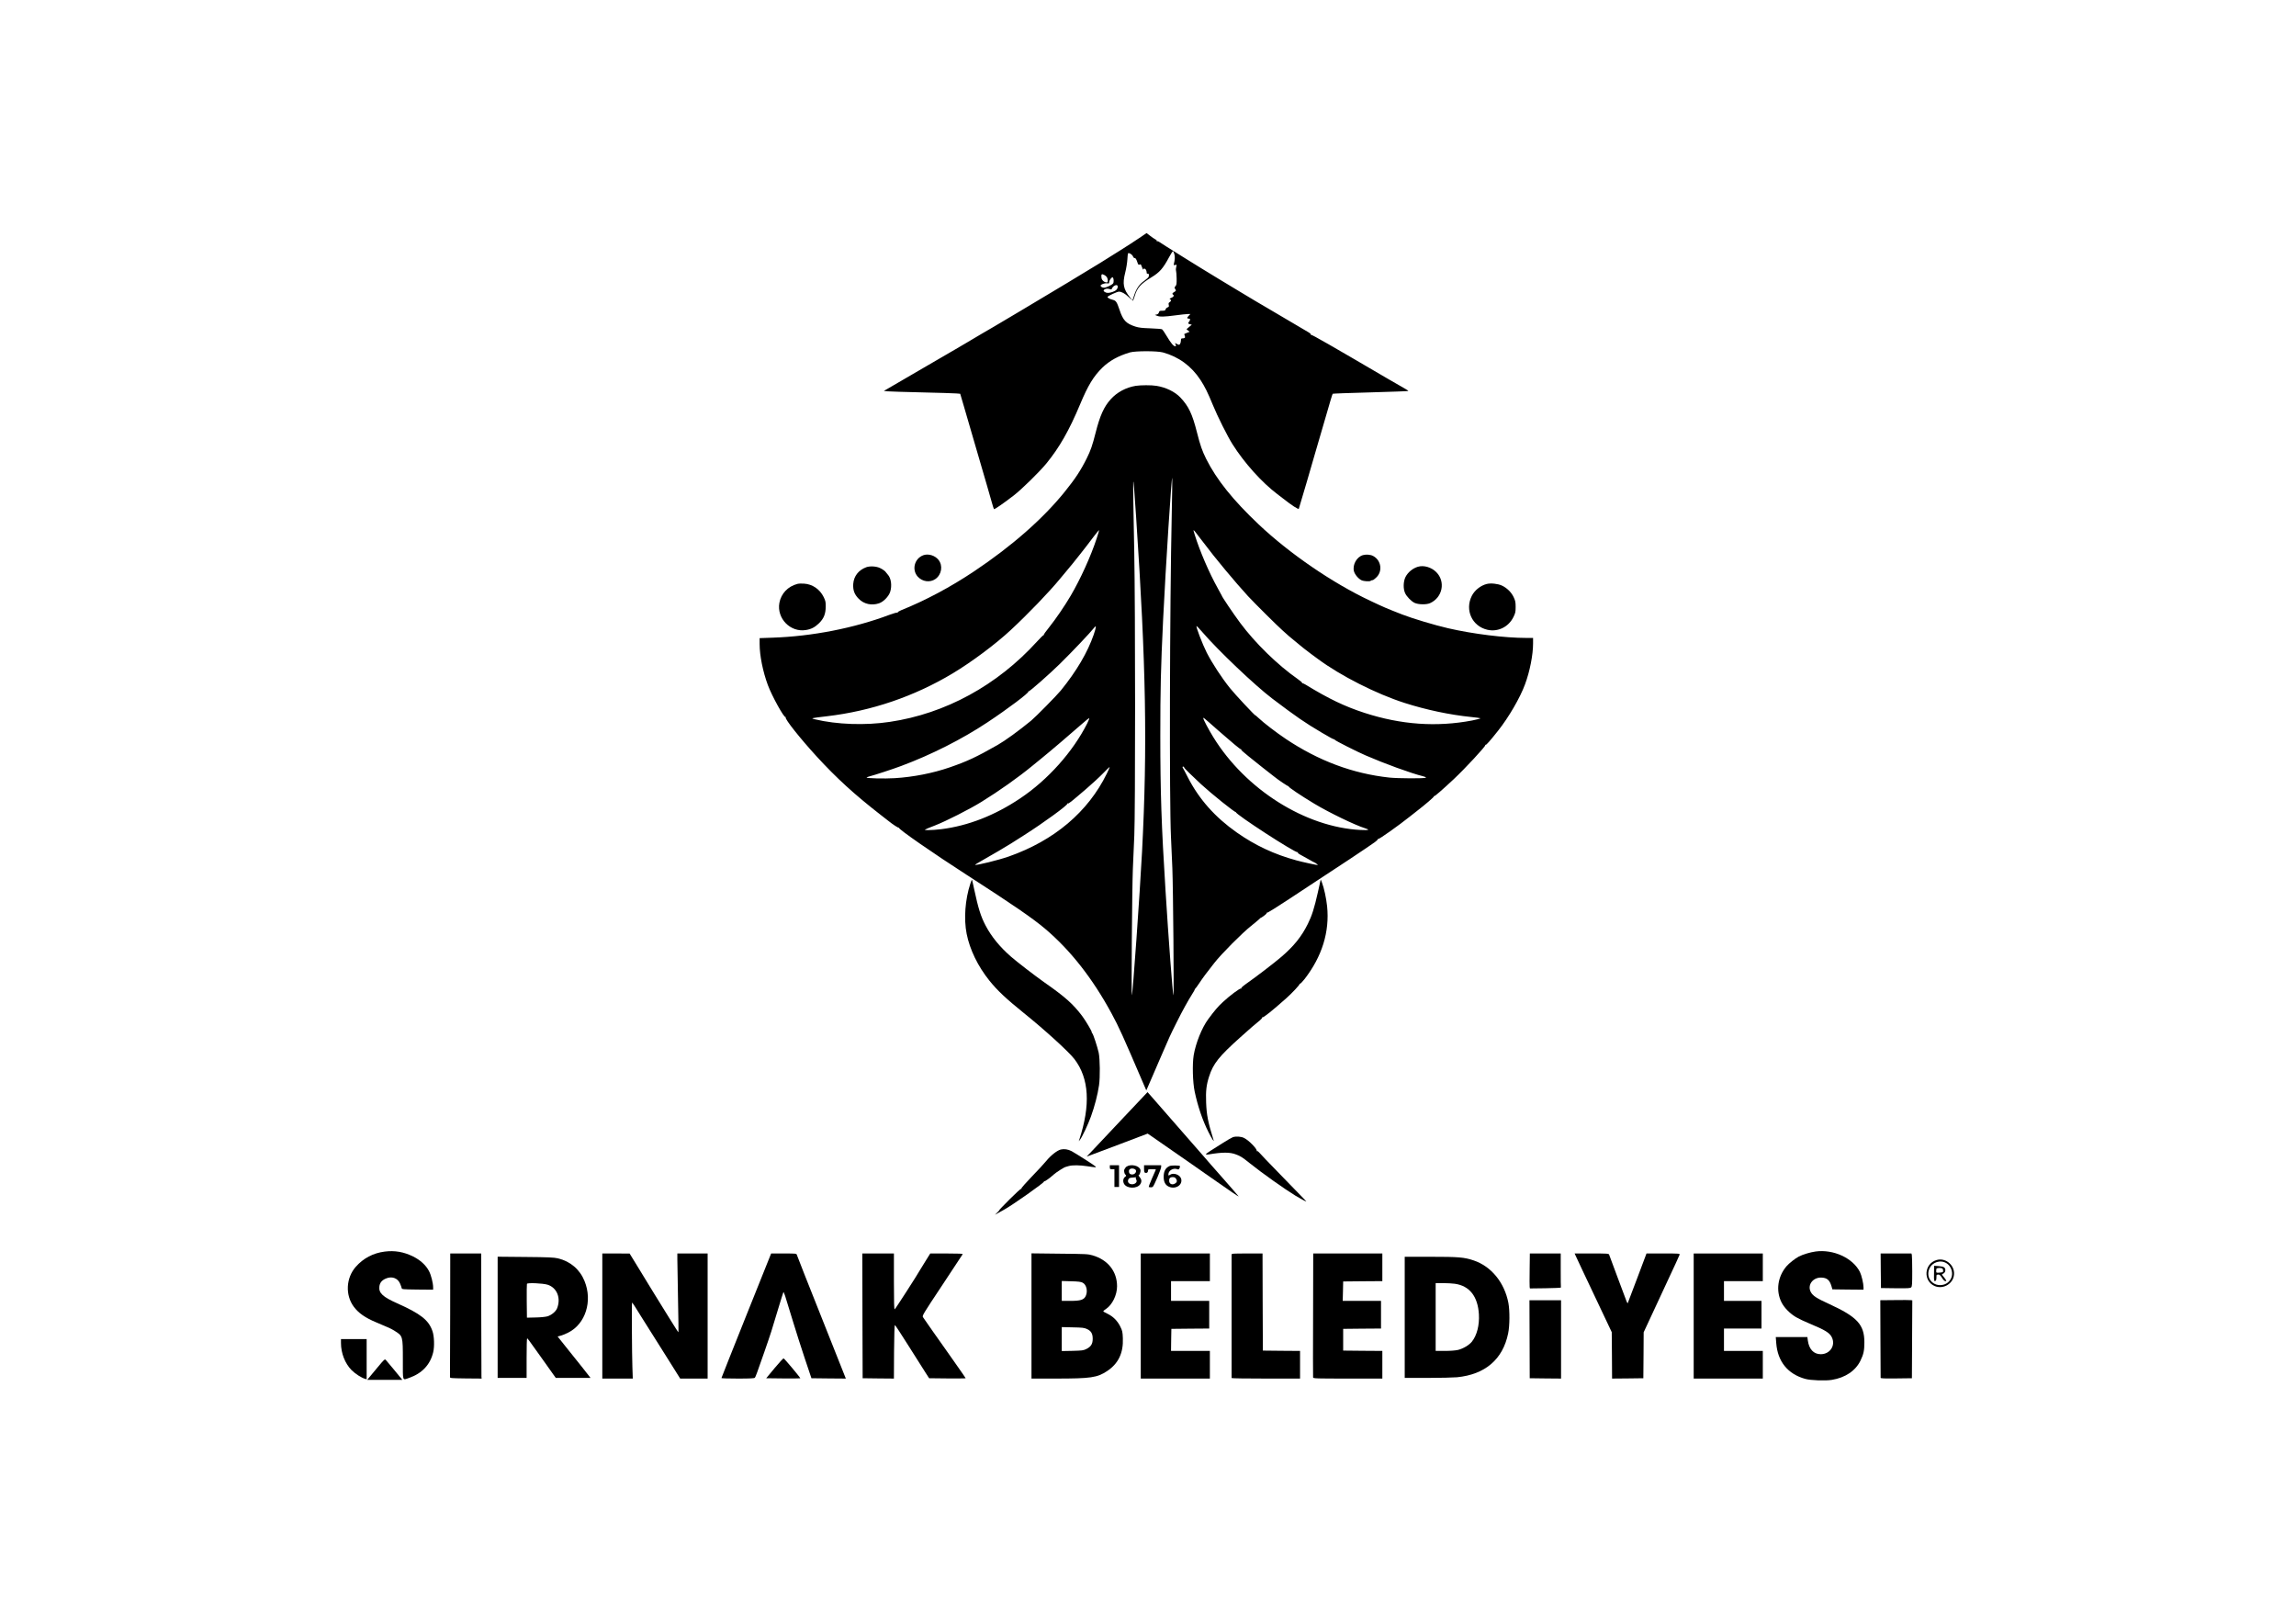 <?xml version="1.0" standalone="no"?>
<!DOCTYPE svg PUBLIC "-//W3C//DTD SVG 20010904//EN"
 "http://www.w3.org/TR/2001/REC-SVG-20010904/DTD/svg10.dtd">
<svg version="1.0" xmlns="http://www.w3.org/2000/svg"
 width="3488pt" height="2448pt" viewBox="0 0 3488 2448"
 preserveAspectRatio="xMidYMid meet">

<g transform="translate(0,2448) scale(0.1,-0.1)"
fill="#000000" stroke="none">
<path d="M17305 20863 c-60 -41 -193 -128 -295 -191 -215 -134 -247 -154 -297
-186 -93 -59 -844 -512 -1223 -736 -124 -73 -259 -153 -300 -178 -41 -25 -91
-54 -110 -65 -19 -10 -93 -54 -165 -96 -71 -43 -183 -109 -248 -147 -65 -38
-133 -77 -150 -88 -18 -10 -241 -140 -497 -289 -256 -148 -494 -287 -529 -308
l-64 -37 54 -6 c30 -3 263 -10 519 -16 256 -6 493 -13 526 -16 l61 -5 58 -197
c31 -108 84 -289 117 -402 68 -235 157 -539 229 -785 27 -93 61 -213 76 -265
14 -52 29 -98 33 -103 7 -8 139 83 300 207 120 92 393 360 496 486 198 242
348 505 513 900 120 287 204 425 338 556 108 105 243 179 418 231 85 24 411
24 501 0 240 -66 432 -206 571 -418 67 -103 111 -192 188 -380 69 -169 224
-480 299 -597 179 -284 446 -580 680 -757 22 -17 62 -48 90 -69 134 -105 230
-167 237 -154 3 7 59 195 124 418 64 223 125 432 135 465 11 33 53 179 95 325
128 443 155 533 161 539 3 3 261 13 574 21 313 9 572 18 574 21 3 3 -19 18
-49 35 -29 16 -143 81 -252 145 -860 504 -1165 679 -1175 673 -7 -4 -8 -3 -4
4 4 6 -13 22 -41 38 -45 26 -409 240 -648 382 -60 35 -123 73 -140 82 -16 10
-73 44 -125 75 -52 32 -108 66 -125 75 -35 20 -254 153 -305 184 -19 13 -64
40 -100 61 -152 90 -801 495 -822 512 -9 8 -22 12 -29 7 -8 -4 -10 -3 -5 4 4
6 -5 17 -22 26 -16 8 -52 33 -80 55 -28 23 -53 41 -54 41 -2 0 -52 -35 -113
-77z m536 -246 c10 -37 8 -84 -8 -145 -5 -21 -3 -22 20 -17 25 7 26 6 16 -29
-6 -20 -7 -47 -3 -59 4 -12 8 -65 9 -117 1 -81 -1 -98 -18 -117 -17 -19 -17
-23 -3 -45 15 -23 14 -25 -14 -42 -31 -18 -37 -30 -20 -41 20 -12 9 -36 -20
-46 -28 -10 -41 -29 -20 -29 18 0 10 -29 -11 -40 -16 -9 -19 -17 -14 -41 6
-24 3 -30 -18 -38 -13 -5 -27 -19 -30 -30 -4 -17 -13 -21 -50 -21 -39 0 -46
-3 -51 -25 -4 -16 -16 -27 -34 -32 l-27 -6 30 -13 c42 -18 111 -17 281 6 82
11 167 20 188 20 l40 0 -27 -28 c-28 -29 -27 -42 5 -42 22 0 23 -18 3 -44 -21
-27 -19 -33 13 -41 l27 -7 -40 -34 -40 -34 23 -20 24 -20 -41 -16 c-23 -9 -41
-18 -41 -19 0 -2 4 -15 9 -28 11 -27 -1 -37 -40 -37 -15 0 -19 -7 -19 -33 0
-18 -6 -41 -13 -51 -13 -17 -15 -17 -45 -2 l-32 16 10 -25 c8 -20 6 -25 -6
-25 -26 0 -67 50 -128 152 -31 54 -65 102 -74 107 -9 4 -89 11 -177 14 -124 4
-175 10 -225 26 -145 47 -189 94 -244 259 -39 116 -53 136 -101 148 -47 11
-86 34 -79 45 10 17 146 79 172 79 41 0 92 -28 148 -82 31 -29 59 -54 63 -56
4 -1 17 30 29 70 36 126 90 186 251 284 128 77 180 137 271 307 28 53 56 95
61 92 4 -3 14 -25 20 -48z m-649 -5 c10 -8 20 -23 23 -33 4 -11 14 -19 24 -19
13 0 23 -16 36 -54 16 -48 21 -53 37 -45 15 8 20 5 28 -18 17 -47 29 -69 29
-55 1 19 29 14 41 -7 5 -11 10 -29 10 -41 0 -15 5 -20 14 -17 17 7 26 -20 16
-47 -3 -10 -33 -37 -65 -60 -76 -53 -121 -117 -154 -218 l-27 -81 -36 44
c-103 128 -118 206 -74 379 15 58 30 149 33 203 6 93 7 97 27 91 12 -3 29 -13
38 -22z m-373 -349 c16 -35 14 -73 -4 -73 -37 0 -74 30 -81 65 -3 19 -4 42 0
50 5 13 9 13 40 -1 19 -9 39 -28 45 -41z m99 -37 c2 -21 -2 -44 -9 -52 -20
-24 -105 -64 -137 -64 -27 0 -52 15 -52 32 0 17 64 40 97 35 29 -5 33 -3 33
17 0 28 37 79 54 73 6 -2 12 -20 14 -41z m62 -99 c0 -36 -26 -64 -77 -81 -59
-20 -92 -20 -121 0 -17 12 -20 19 -12 29 16 20 55 26 87 14 18 -7 29 -7 31 0
18 54 92 84 92 38z"/>
<path d="M17252 18619 c-148 -25 -280 -96 -377 -202 -104 -114 -165 -250 -231
-511 -48 -190 -75 -269 -135 -389 -90 -181 -173 -307 -330 -502 -331 -412
-807 -830 -1379 -1212 -362 -242 -741 -444 -1112 -593 -31 -13 -54 -28 -51
-33 3 -6 1 -7 -6 -3 -6 4 -60 -11 -119 -33 -537 -202 -1175 -327 -1774 -347
l-198 -7 0 -90 c0 -173 49 -418 125 -623 63 -169 249 -505 270 -486 5 4 5 1 1
-6 -14 -24 220 -319 470 -592 302 -329 573 -577 973 -888 58 -45 111 -86 117
-91 68 -55 150 -108 159 -104 5 4 7 3 3 -2 -15 -16 517 -385 1037 -720 705
-455 990 -651 1179 -810 386 -326 724 -756 1013 -1290 113 -208 169 -333 491
-1084 l36 -83 13 28 c7 16 37 85 67 154 29 69 91 211 136 315 134 311 148 342
245 535 89 179 172 328 241 438 19 29 34 56 34 61 0 5 3 11 8 13 4 2 29 37 57
78 61 92 112 160 234 315 107 137 425 456 557 560 48 39 102 83 119 99 16 16
30 28 30 25 0 -2 21 11 47 30 26 19 45 38 41 44 -3 6 -1 7 5 3 7 -4 153 87
339 210 181 120 357 236 393 259 280 181 811 534 902 600 32 23 54 46 50 50
-4 5 -2 5 5 1 12 -7 310 204 479 339 27 22 76 60 108 85 127 98 261 213 258
221 -1 5 2 8 7 7 10 -3 115 88 295 256 168 157 489 503 480 517 -4 8 -3 9 4 5
10 -6 66 58 190 214 162 204 336 503 410 706 73 196 122 448 122 619 l0 85
-104 0 c-326 0 -807 60 -1186 147 -201 46 -541 148 -695 208 -246 96 -283 112
-490 210 -573 270 -1224 716 -1693 1159 -391 370 -638 677 -798 995 -62 125
-90 206 -139 399 -72 285 -127 401 -254 535 -83 87 -219 153 -362 176 -75 13
-242 12 -317 0z m8 -1999 c151 -2258 172 -3473 90 -5070 -35 -665 -142 -2176
-155 -2188 -10 -9 3 1619 15 1918 5 129 15 359 22 510 16 343 16 3442 -1 4310
-25 1317 -25 1317 29 520z m541 66 c-31 -1426 -38 -4369 -12 -4919 6 -120 16
-333 21 -475 12 -300 26 -1940 16 -1931 -10 10 -75 867 -120 1594 -62 984 -79
1495 -79 2350 0 707 7 1023 43 1770 39 801 130 2212 138 2141 2 -15 -1 -254
-7 -530z m-1140 -382 c-88 -270 -247 -620 -395 -872 -92 -157 -229 -357 -329
-482 -47 -58 -83 -108 -80 -113 2 -4 1 -6 -4 -5 -4 2 -49 -42 -99 -97 -604
-665 -1392 -1095 -2236 -1220 -373 -56 -803 -41 -1138 39 -68 16 -66 17 180
46 677 79 1329 301 1914 652 289 174 649 442 881 658 262 243 583 577 745 774
36 44 81 98 100 120 42 48 145 176 210 259 25 32 67 86 94 120 26 34 80 104
118 155 39 51 72 91 75 89 2 -2 -14 -57 -36 -123z m1576 -6 c187 -244 216
-280 378 -476 97 -118 268 -315 344 -397 108 -116 447 -452 525 -521 43 -38
86 -76 95 -85 9 -8 45 -39 81 -67 36 -29 72 -59 80 -66 17 -16 125 -101 180
-141 19 -14 66 -49 103 -76 345 -255 885 -529 1317 -667 326 -104 684 -180
1010 -213 69 -7 131 -15 139 -19 7 -4 -49 -19 -125 -34 -540 -102 -1077 -65
-1633 115 -304 99 -546 215 -896 429 -22 14 -44 23 -50 22 -5 -2 -7 0 -3 4 4
4 -25 30 -65 58 -307 214 -648 547 -878 856 -103 139 -279 400 -279 414 0 2
-27 52 -61 112 -130 232 -273 566 -348 808 -31 102 -38 106 86 -56z m-1622
-1459 c-94 -270 -259 -551 -499 -847 -61 -75 -381 -400 -451 -458 -194 -159
-396 -305 -510 -370 -325 -185 -463 -249 -730 -341 -256 -88 -548 -145 -830
-163 -160 -10 -438 -3 -430 10 3 4 24 12 47 18 77 20 351 109 478 157 455 169
929 409 1311 663 308 204 636 451 621 467 -4 4 -2 5 4 3 14 -4 317 263 474
417 193 190 458 469 522 550 36 46 33 13 -7 -106z m1651 39 c239 -278 799
-810 1060 -1008 374 -283 494 -365 754 -519 127 -75 177 -102 186 -100 4 0 10
-4 13 -10 9 -13 329 -176 466 -235 285 -124 690 -272 873 -317 33 -8 49 -16
43 -22 -14 -14 -423 -12 -556 2 -553 60 -1073 254 -1570 586 -146 98 -336 243
-417 320 -27 25 -48 43 -48 40 0 -12 -313 322 -385 413 -125 155 -269 376
-352 537 -67 133 -171 405 -155 405 5 0 44 -41 88 -92z m-1750 -1387 c-217
-431 -598 -857 -1016 -1137 -387 -260 -793 -418 -1200 -469 -68 -8 -156 -15
-195 -14 -82 0 -84 -1 100 71 169 66 522 245 705 358 269 166 557 370 770 545
41 33 102 83 135 110 128 103 467 392 615 523 63 57 116 98 118 93 2 -5 -13
-41 -32 -80z m1844 23 c56 -51 231 -203 275 -240 22 -18 78 -66 124 -106 46
-40 89 -71 95 -70 6 2 8 0 4 -3 -4 -4 5 -17 20 -28 15 -12 54 -44 87 -73 33
-28 128 -104 210 -168 83 -64 161 -126 175 -137 66 -54 214 -154 224 -151 6 2
8 0 3 -4 -8 -9 182 -137 388 -261 222 -134 619 -326 770 -373 82 -25 64 -33
-65 -27 -838 41 -1748 614 -2239 1412 -73 119 -151 266 -151 286 0 12 10 5 80
-57z m-1546 -785 c-284 -581 -798 -1016 -1489 -1259 -153 -54 -499 -139 -512
-126 -2 2 43 29 99 61 152 86 386 223 443 260 28 17 119 76 203 129 296 188
667 459 656 478 -4 7 -2 8 5 4 13 -8 36 10 281 220 91 78 208 186 260 240 52
55 96 96 98 93 1 -3 -18 -48 -44 -100z m1176 92 c0 -9 119 -126 255 -252 160
-147 516 -433 529 -424 3 3 4 2 1 -1 -18 -25 908 -626 937 -608 7 4 8 3 4 -4
-4 -7 12 -21 41 -36 26 -13 83 -45 126 -70 43 -25 81 -46 85 -46 9 -1 59 -39
51 -40 -20 0 -230 45 -324 71 -335 91 -626 227 -905 423 -332 233 -576 508
-747 843 -36 71 -69 133 -74 139 -5 6 -6 14 -3 17 8 8 24 -1 24 -12z"/>
<path d="M14026 16046 c-134 -50 -178 -220 -84 -325 71 -78 187 -94 270 -35
93 66 115 202 46 289 -53 68 -156 99 -232 71z"/>
<path d="M20706 16048 c-95 -26 -163 -148 -137 -246 14 -50 67 -113 115 -136
35 -16 127 -22 140 -8 4 4 12 8 17 8 5 1 12 2 17 3 4 0 24 16 44 34 107 93 84
267 -44 333 -38 20 -105 25 -152 12z"/>
<path d="M13160 15864 c-117 -43 -189 -135 -198 -253 -6 -95 17 -159 83 -226
79 -81 196 -107 309 -69 68 23 146 104 169 173 30 95 15 208 -36 263 -12 13
-24 28 -27 33 -8 17 -53 50 -94 68 -56 26 -151 31 -206 11z"/>
<path d="M21540 15871 c-79 -24 -151 -83 -188 -155 -34 -68 -37 -178 -6 -246
25 -53 92 -122 143 -147 57 -27 178 -30 235 -5 191 85 240 327 95 472 -74 74
-190 108 -279 81z"/>
<path d="M12115 15611 c-146 -38 -249 -147 -275 -289 -42 -236 167 -450 402
-412 82 13 136 41 201 104 72 71 100 140 101 251 1 71 -3 88 -31 146 -60 121
-171 196 -300 204 -37 2 -81 1 -98 -4z"/>
<path d="M22587 15610 c-95 -24 -184 -95 -228 -181 -108 -216 4 -461 237 -515
160 -37 322 43 396 194 29 60 33 76 33 152 0 72 -4 94 -29 147 -34 75 -104
144 -181 179 -61 28 -167 39 -228 24z"/>
<path d="M14741 11058 c-79 -242 -101 -533 -56 -762 47 -239 172 -496 347
-713 121 -150 251 -272 521 -490 320 -257 687 -592 770 -701 223 -293 247
-697 72 -1227 l-7 -20 17 20 c32 38 123 231 168 355 57 157 102 332 123 475
18 124 15 399 -5 495 -20 88 -82 280 -97 294 -7 8 -11 16 -9 18 7 7 -93 176
-145 245 -140 185 -257 289 -580 515 -132 93 -421 315 -503 388 -170 149 -295
302 -384 471 -73 138 -112 263 -174 553 -16 77 -31 141 -33 143 -2 3 -13 -24
-25 -59z"/>
<path d="M20021 10928 c-55 -245 -91 -358 -153 -482 -97 -195 -212 -337 -403
-501 -119 -101 -381 -302 -548 -419 -38 -27 -64 -52 -60 -58 3 -7 1 -8 -5 -4
-14 9 -170 -107 -276 -206 -71 -65 -129 -133 -222 -260 -96 -130 -189 -363
-220 -547 -22 -135 -15 -410 15 -551 45 -217 121 -441 209 -615 48 -96 90
-162 78 -123 -84 270 -106 382 -113 570 -7 177 4 268 44 393 64 200 149 306
478 601 134 121 236 209 292 253 23 19 40 38 36 44 -3 6 -1 7 4 4 14 -9 151
101 367 293 88 79 205 204 199 214 -3 5 -1 6 4 3 6 -4 38 29 72 72 266 344
381 718 342 1104 -13 125 -47 280 -78 360 l-19 48 -43 -193z"/>
<path d="M17265 7713 c-93 -98 -202 -214 -244 -258 -41 -44 -113 -120 -160
-170 -47 -49 -112 -119 -146 -155 -33 -36 -93 -99 -134 -142 l-73 -76 64 23
c35 13 243 91 463 174 l400 152 70 -48 c86 -59 254 -176 379 -263 51 -36 148
-103 216 -150 67 -47 156 -109 197 -138 41 -29 127 -89 191 -133 65 -44 169
-116 232 -161 63 -44 106 -70 94 -57 -11 13 -49 58 -85 99 -35 41 -102 118
-149 170 -47 52 -130 147 -185 210 -55 63 -112 129 -126 145 -169 192 -361
412 -533 610 -115 132 -230 264 -256 293 l-47 53 -168 -178z"/>
<path d="M18728 7206 c-20 -8 -90 -48 -155 -90 -65 -41 -148 -94 -185 -117
-38 -24 -68 -47 -68 -52 0 -6 18 -7 43 -2 209 35 321 35 412 0 74 -28 95 -41
211 -134 180 -145 534 -396 697 -495 70 -42 152 -86 161 -86 4 0 12 -8 -401
416 -160 164 -301 311 -313 327 -12 15 -26 25 -31 21 -5 -3 -8 -1 -7 4 8 29
-118 159 -191 196 -45 24 -127 29 -173 12z"/>
<path d="M16115 7019 c-55 -13 -153 -90 -221 -174 -31 -38 -130 -146 -220
-238 -90 -93 -161 -174 -157 -180 3 -5 2 -7 -4 -4 -5 3 -83 -68 -174 -159 -90
-90 -161 -164 -157 -164 4 0 -9 -16 -30 -36 l-37 -36 45 25 c25 14 68 37 95
53 131 72 605 407 605 426 0 6 3 9 6 5 6 -6 90 54 139 100 40 36 160 113 185
118 3 1 23 7 45 13 54 16 170 15 285 -3 52 -8 104 -15 115 -15 17 0 17 2 5 14
-19 19 -301 198 -360 230 -55 29 -112 37 -165 25z"/>
<path d="M16860 6750 c0 -28 3 -30 35 -30 l35 0 0 -135 0 -135 35 0 35 0 0
165 0 165 -70 0 -70 0 0 -30z"/>
<path d="M17115 6760 c-16 -11 -25 -20 -20 -20 6 0 4 -4 -4 -9 -20 -13 -18
-67 4 -91 18 -20 18 -21 -2 -35 -30 -21 -38 -67 -18 -105 40 -77 199 -81 248
-7 24 37 21 71 -9 106 -14 17 -21 31 -16 31 15 0 34 55 27 81 -16 63 -144 93
-210 49z m126 -40 c39 -21 9 -80 -41 -80 -33 0 -50 17 -50 51 0 37 47 52 91
29z m14 -130 c-3 -5 0 -18 7 -30 24 -38 -29 -80 -85 -66 -36 9 -50 38 -36 70
10 21 20 26 63 29 28 2 52 4 54 5 2 1 1 -2 -3 -8z"/>
<path d="M17380 6726 c0 -39 4 -55 15 -60 25 -9 45 4 45 30 0 23 3 24 60 24
33 0 60 -2 60 -4 0 -2 -27 -62 -59 -135 -33 -74 -54 -131 -48 -132 7 0 20 -2
29 -4 9 -2 23 2 31 8 20 16 127 271 127 302 l0 25 -130 0 -130 0 0 -54z"/>
<path d="M17770 6769 c-63 -26 -92 -79 -92 -165 0 -75 25 -124 76 -148 99 -47
212 20 191 114 -14 64 -114 103 -170 66 -24 -16 -25 -16 -25 7 0 55 72 99 129
79 26 -9 30 -7 40 15 7 14 9 28 6 31 -11 11 -130 12 -155 1z m96 -194 c21 -32
15 -56 -18 -74 -41 -23 -82 -6 -86 37 -4 43 12 62 54 62 25 0 38 -7 50 -25z"/>
<path d="M5845 5469 c-175 -22 -325 -101 -440 -231 -149 -170 -162 -428 -31
-606 72 -97 173 -168 341 -238 197 -82 229 -97 284 -132 120 -75 121 -78 121
-437 0 -337 -9 -311 94 -275 196 67 322 200 367 390 21 87 16 243 -11 320 -57
168 -179 264 -540 425 -214 95 -278 155 -267 251 6 58 37 97 98 123 91 40 181
8 217 -77 11 -26 22 -56 24 -67 3 -19 12 -20 241 -23 l237 -2 0 35 c0 65 -31
189 -63 248 -47 90 -133 168 -241 221 -142 71 -280 94 -431 75z"/>
<path d="M27581 5470 c-80 -11 -190 -44 -253 -76 -53 -27 -150 -103 -188 -148
-134 -158 -164 -370 -77 -546 40 -82 129 -173 223 -228 39 -23 131 -67 205
-97 238 -99 305 -140 338 -209 60 -123 -28 -256 -169 -256 -107 0 -178 76
-196 208 l-7 52 -240 0 -240 0 7 -91 c21 -280 176 -471 441 -544 82 -23 305
-31 403 -15 205 33 362 138 437 295 46 95 58 152 58 275 0 270 -108 387 -538
584 -185 84 -243 122 -274 177 -59 104 24 224 154 223 89 -2 130 -36 158 -130
l14 -49 237 -3 236 -2 0 35 c0 58 -30 185 -55 235 -107 211 -402 347 -674 310z"/>
<path d="M6839 4510 c-1 -511 -2 -938 -3 -947 -1 -17 18 -18 240 -21 l241 -2
-3 27 c-1 16 -2 443 -3 951 l-1 922 -235 0 -235 0 -1 -930z"/>
<path d="M9150 4490 l0 -950 232 0 231 0 -6 178 c-7 184 -11 971 -5 977 3 3
73 -104 139 -214 9 -14 60 -96 114 -181 54 -85 119 -189 145 -230 26 -41 111
-177 190 -302 l143 -228 208 0 209 0 0 950 0 950 -230 0 -230 0 0 -87 c0 -49
5 -317 10 -597 6 -280 9 -511 6 -513 -2 -2 -72 108 -156 244 -85 136 -181 292
-214 346 -34 54 -70 113 -81 132 -11 18 -81 133 -155 254 l-135 220 -207 1
-208 0 0 -950z"/>
<path d="M11337 4497 c-207 -518 -377 -945 -377 -949 0 -5 112 -8 249 -8 187
0 251 3 259 13 11 14 35 78 144 392 101 291 112 326 204 635 42 140 80 261 84
269 8 15 14 -4 149 -449 44 -146 125 -398 179 -560 l99 -295 261 -3 262 -2
-19 47 c-10 27 -85 215 -166 418 -435 1093 -553 1392 -559 1413 -7 22 -9 22
-199 22 l-192 0 -378 -943z"/>
<path d="M13102 4493 l3 -948 237 -3 238 -2 2 407 c2 249 7 408 12 407 6 -1
99 -143 207 -315 109 -173 224 -354 256 -404 l58 -90 278 -3 c152 -1 277 0
277 3 0 3 -59 89 -132 192 -72 102 -154 219 -182 259 -28 40 -112 158 -186
263 -74 105 -141 201 -149 214 -13 22 2 47 291 482 167 253 307 466 312 473 6
9 -45 12 -242 12 l-250 0 -73 -117 c-41 -65 -77 -124 -82 -133 -27 -53 -376
-595 -385 -598 -9 -3 -12 104 -12 422 l0 426 -240 0 -240 0 2 -947z"/>
<path d="M15670 4491 l0 -951 369 0 c533 0 629 14 780 114 171 114 248 274
239 498 -4 99 -7 113 -41 182 -44 87 -109 151 -197 193 -33 15 -59 31 -59 35
-1 4 17 20 39 34 97 64 170 212 170 346 0 225 -138 401 -370 469 -71 21 -97
22 -502 26 l-428 5 0 -951z m778 505 c58 -30 80 -129 46 -202 -28 -58 -78 -74
-232 -74 l-132 0 0 151 0 151 143 -4 c111 -3 149 -8 175 -22z m64 -703 c64
-29 88 -70 88 -149 0 -78 -26 -119 -95 -154 -46 -23 -63 -25 -212 -29 l-163
-3 0 182 0 182 168 -4 c145 -3 173 -6 214 -25z"/>
<path d="M17330 4490 l0 -950 525 0 525 0 0 210 0 210 -295 0 -295 0 2 168 3
167 288 3 287 2 0 210 0 210 -290 0 -290 0 0 150 0 150 295 0 295 0 0 210 0
210 -525 0 -525 0 0 -950z"/>
<path d="M18710 5423 c0 -17 0 -1859 0 -1875 0 -5 234 -8 520 -8 l520 0 0 210
0 210 -282 2 -283 3 -3 738 -2 737 -235 0 c-217 0 -235 -1 -235 -17z"/>
<path d="M19948 4507 c-2 -514 -2 -941 0 -950 3 -16 45 -17 528 -17 l524 0 0
210 0 210 -297 2 -298 3 0 165 0 165 288 3 287 2 0 210 0 210 -291 0 -291 0 4
148 3 147 298 3 297 2 0 210 0 210 -525 0 -525 0 -2 -933z"/>
<path d="M23238 5198 c-2 -134 -2 -253 0 -266 l4 -23 236 3 c130 2 236 6 235
11 -2 4 -3 122 -3 262 l0 255 -235 0 -234 0 -3 -242z"/>
<path d="M23945 5388 c13 -29 139 -298 282 -598 l258 -545 3 -353 2 -352 238
2 237 3 3 349 2 349 161 346 c89 190 188 402 219 471 32 69 80 173 108 232 27
58 53 116 57 127 6 21 6 21 -248 21 l-254 0 -138 -367 c-76 -203 -141 -374
-145 -382 -8 -16 1 -38 -165 409 -62 168 -116 313 -120 323 -7 16 -29 17 -266
17 l-258 0 24 -52z"/>
<path d="M25730 4490 l0 -950 525 0 525 0 0 210 0 210 -295 0 -295 0 0 170 0
170 285 0 285 0 0 210 0 210 -285 0 -285 0 0 150 0 150 295 0 295 0 0 210 0
210 -525 0 -525 0 0 -950z"/>
<path d="M28572 5178 l3 -263 222 -3 c191 -2 223 0 237 14 14 13 16 48 16 242
0 125 -3 237 -6 250 l-6 22 -234 0 -234 0 2 -262z"/>
<path d="M7560 4471 l0 -921 220 0 220 0 0 300 c0 165 3 300 8 300 9 -1 9 -2
246 -334 l189 -266 264 0 264 0 -53 68 c-29 38 -67 86 -85 108 -17 21 -106
132 -197 246 l-165 207 42 11 c23 5 76 27 117 47 264 130 375 478 250 784 -72
178 -217 301 -405 345 -57 14 -146 18 -492 21 l-423 4 0 -920z m758 495 c143
-45 207 -203 145 -359 -20 -50 -86 -104 -148 -122 -29 -8 -105 -16 -180 -17
l-130 -3 -3 250 c-1 137 0 256 3 264 8 19 239 9 313 -13z"/>
<path d="M21340 4470 l0 -920 348 0 c191 0 391 5 446 10 427 42 696 271 777
665 25 117 26 345 4 464 -60 310 -260 556 -529 646 -142 48 -229 55 -653 55
l-393 0 0 -920z m762 510 c224 -32 349 -193 365 -465 9 -165 -30 -318 -107
-415 -42 -52 -133 -106 -211 -125 -41 -9 -114 -15 -201 -15 l-138 0 0 515 0
515 113 0 c61 0 142 -5 179 -10z"/>
<path d="M29418 5340 c-189 -57 -205 -319 -26 -395 118 -49 258 21 288 144 37
154 -112 296 -262 251z m157 -51 c62 -41 94 -127 75 -199 -16 -60 -65 -109
-125 -124 -153 -39 -276 99 -215 242 44 103 173 142 265 81z"/>
<path d="M29381 5135 c-2 -107 0 -116 16 -113 13 2 18 13 20 38 0 19 1 41 2
48 1 6 12 12 26 12 20 0 33 -11 57 -50 20 -32 38 -50 51 -50 19 0 19 1 2 28
-10 15 -27 38 -39 51 -13 14 -17 25 -10 28 29 10 47 32 47 57 0 44 -23 58
-101 64 l-70 5 -1 -118z m123 79 c16 -6 22 -49 8 -57 -4 -3 -27 -7 -52 -8 -42
-3 -45 -2 -46 21 0 14 2 31 4 38 4 12 59 17 86 6z"/>
<path d="M28785 4732 l-220 -2 2 -583 c2 -320 3 -588 3 -595 0 -10 51 -12 238
-10 l237 3 3 591 3 592 -23 3 c-13 2 -122 3 -243 1z"/>
<path d="M23237 4137 l2 -592 238 -3 238 -2 0 595 0 595 -240 0 -240 0 2 -593z"/>
<path d="M5180 4081 c0 -156 61 -311 161 -413 58 -57 146 -114 207 -133 l22
-6 0 305 0 306 -195 0 -195 0 0 -59z"/>
<path d="M11767 3698 l-127 -153 257 -3 c141 -1 258 0 261 2 5 6 -239 298
-254 303 -5 2 -67 -65 -137 -149z"/>
<path d="M5735 3709 c-61 -72 -120 -144 -133 -160 l-23 -29 266 0 267 0 -19
24 c-26 34 -213 258 -232 279 -16 16 -23 10 -126 -114z"/>
</g>
</svg>

